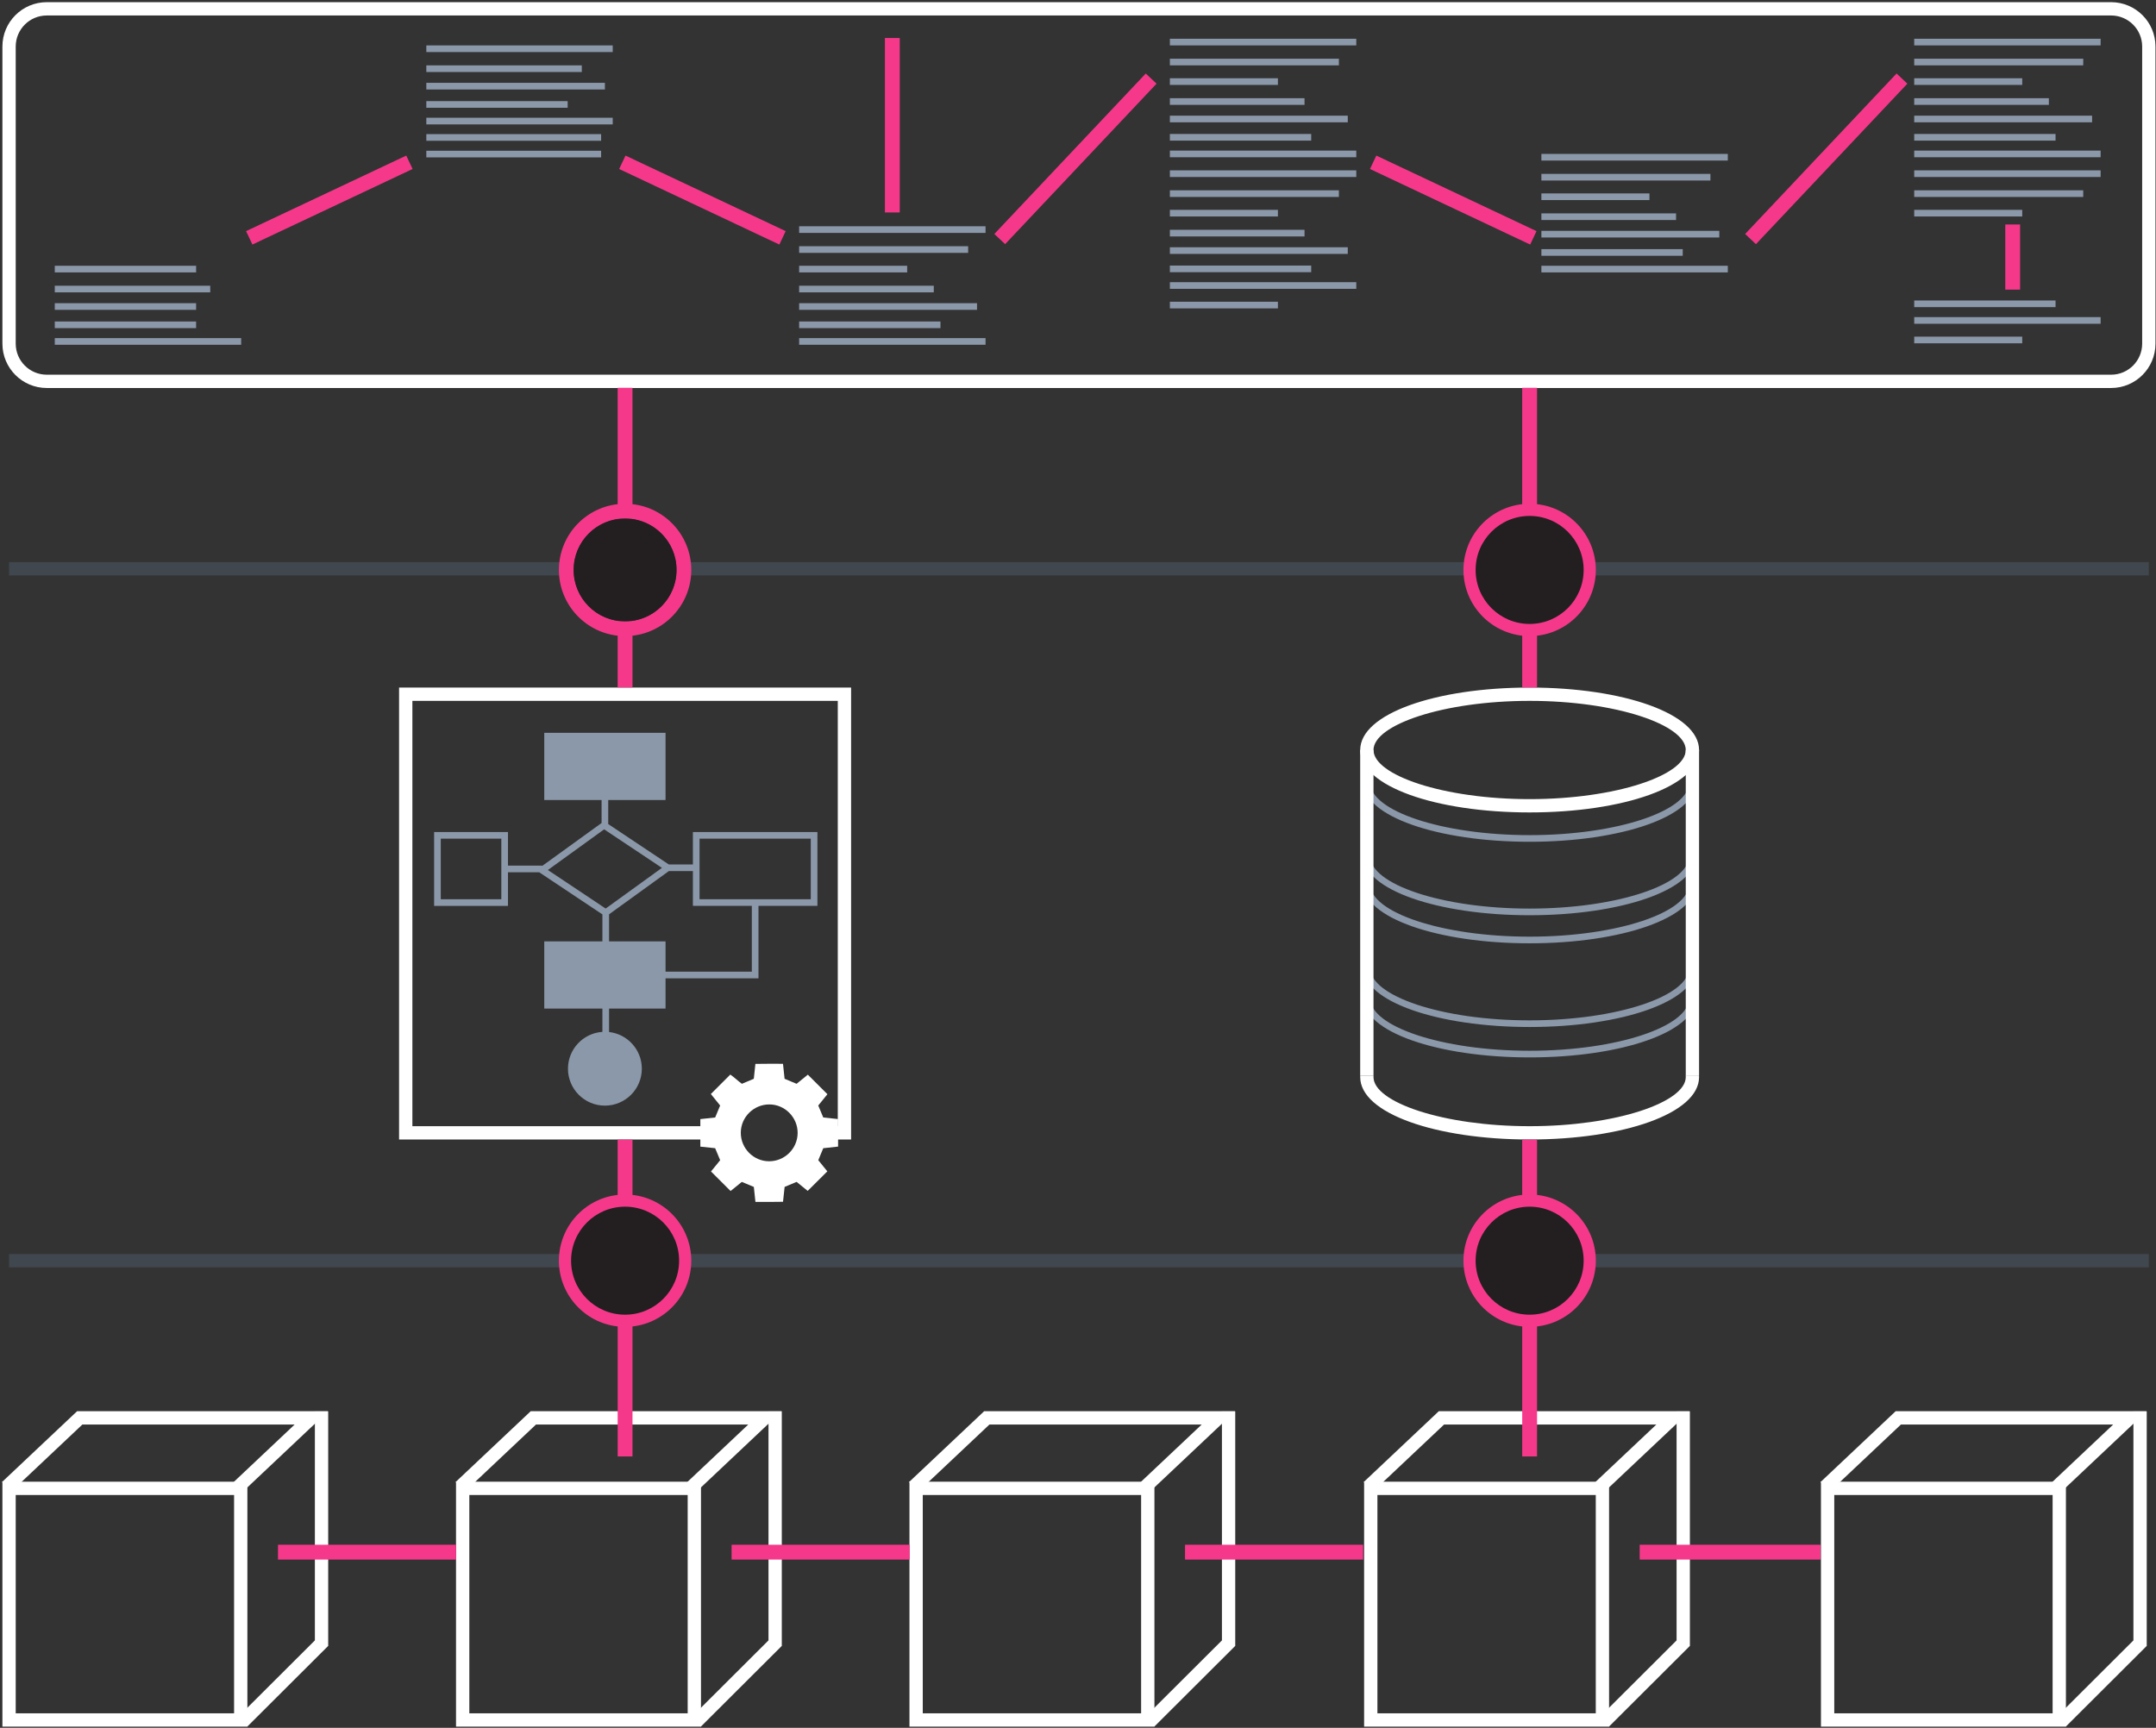 <svg height="634" viewBox="0 0 791 634" width="791" xmlns="http://www.w3.org/2000/svg"><rect x="0" y="0" width="791" height="634" fill="#333333" stroke="none"/><g fill="none" fill-rule="evenodd" transform="translate(.288 .119)"><g fill-rule="nonzero"><path d="m3.037 211.032v-4.882h785.041v4.882z" fill="#41474e"/><path d="m3.037 464.914v-4.882h785.041v4.882z" fill="#41474e"/><path d="m623.071 275.082c0 13.354-27.88 22.908-62.163 22.908-34.285 0-62.163-9.554-62.163-22.908 0-13.355 27.88-22.911 62.163-22.911 34.282 0 62.163 9.556 62.163 22.911zm-4.882 0c0-9.239-25.644-18.029-57.282-18.029-31.639 0-57.282 8.789-57.282 18.029 0 9.239 25.641 18.026 57.282 18.026 31.639 0 57.282-8.788 57.282-18.026zm-119.43 119.577h4.882c0 .116-.004.212-.01.341-.004.088-.004.089-.004.096 0 9.246 25.619 18.025 57.282 18.025s57.282-8.779 57.282-18.025c0-.011-0-.015-.009-.143-.013-.185-.021-.321-.021-.485h4.882c0 .011 0.0.015.009.143.013.185.021.321.021.485 0 13.361-27.856 22.907-62.163 22.907s-62.163-9.546-62.163-22.907c0-.116.004-.212.01-.341.004-.088.004-.089.004-.096z" fill="#fff"/><path d="m499.979 313.59h2.441c0 .088-.003.161-.009.28-.005.099-.006.123-.006.157 0 10.275 26.179 19.247 58.502 19.247s58.502-8.972 58.502-19.247c0-.049-.002-.086-.012-.228-.012-.171-.018-.274-.018-.399h2.441c0 .049.002.086.012.228.012.171.018.274.018.399 0 12.333-27.297 21.688-60.943 21.688s-60.943-9.355-60.943-21.688c0-.088.003-.161.009-.28.005-.099.006-.123.006-.157z" fill="#8b98a9"/><path d="m499.979 323.893h2.441c-.001.109-.001.109-.005.2-.002.042-.002.042-.004.08-.005.099-.006.124-.006.159 0 10.275 26.178 19.244 58.502 19.244s58.502-8.97 58.502-19.244c0-.049-.002-.086-.012-.228-.012-.171-.018-.274-.018-.399h2.441c0 .049.002.086.012.228.012.171.018.274.018.399 0 12.332-27.296 21.685-60.943 21.685s-60.943-9.353-60.943-21.685c0-.089.003-.162.009-.282.002-.035.002-.035.003-.066.002-.055.002-.055.003-.091zm0 41.862h2.441c0 .088-.003.161-.009.28-.005.099-.006.123-.006.157 0 10.275 26.179 19.247 58.502 19.247s58.502-8.972 58.502-19.247c0-.049-.002-.086-.012-.228-.012-.171-.018-.274-.018-.399h2.441c0 .049.002.086.012.228.012.171.018.274.018.399 0 12.333-27.297 21.688-60.943 21.688s-60.943-9.355-60.943-21.688c0-.088.003-.161.009-.28.005-.099.006-.123.006-.157zm-.015-78.684h2.441c0 10.276 26.18 19.249 58.502 19.249 32.32 0 58.502-8.974 58.502-19.249h2.441c0 12.333-27.3 21.69-60.943 21.69-33.644 0-60.943-9.357-60.943-21.69z" fill="#8b98a9"/><path d="m499.979 354.603h2.441c-.001.109-.001.109-.005.2-.002.042-.002.042-.004.08-.005.099-.006.124-.006.159 0 10.275 26.178 19.244 58.502 19.244s58.502-8.97 58.502-19.244c0-.049-.002-.086-.012-.228-.012-.171-.018-.274-.018-.399h2.441c0 .049.002.086.012.228.012.171.018.274.018.399 0 12.332-27.296 21.685-60.943 21.685s-60.943-9.353-60.943-21.685c0-.089.003-.162.009-.282.002-.035.002-.035.003-.066.002-.055.002-.055.003-.091z" fill="#8b98a9"/><path d="m498.744 275.082h4.882v119.574h-4.882z" fill="#fff"/><path d="m618.189 275.082h4.882v119.384h-4.882z" fill="#fff"/><path d="m151.007 413.125h119.021v4.882h-123.903v-165.833h165.838v165.833h-18.886v-4.882h14.004v-156.069h-156.074z" fill="#fff"/><path d="m167.018 633.443v-89.875h89.875v89.875zm84.994-4.882v-80.112h-80.112v80.112z" fill="#fff"/><path d="m170.217 547.245-3.35-3.551 27.556-25.99h92.109l-31.321 29.541-3.349-3.551 22.379-21.108h-77.879z" fill="#fff"/><path d="m281.659 517.817h4.882v86.006l-29.675 29.597-3.447-3.457 28.24-28.166z" fill="#fff"/><path d="m333.377 633.443v-89.875h89.875v89.875zm84.994-4.882v-80.112h-80.112v80.112z" fill="#fff"/><path d="m362.723 522.586-26.145 24.659-3.35-3.551 27.556-25.99h92.108l-31.321 29.541-3.349-3.551 22.379-21.108z" fill="#fff"/><path d="m448.019 517.817h4.881v86.006l-29.674 29.597-3.447-3.457 28.24-28.166z" fill="#fff"/><path d="m667.789 633.443v-89.875h89.875v89.875zm84.994-4.882v-80.112h-80.112v80.112z" fill="#fff"/><path d="m670.989 547.245-3.35-3.551 27.556-25.99h92.109l-31.321 29.541-3.35-3.551 22.38-21.108h-77.879z" fill="#fff"/><path d="m782.43 517.817h4.882v86.006l-29.674 29.597-3.448-3.457 28.24-28.166z" fill="#fff"/><path d="m.597 633.443v-89.875h89.875v89.875zm4.882-4.882h80.112v-80.112h-80.112z" fill="#fff"/><path d="m3.797 547.245-3.35-3.551 27.556-25.99h92.108l-31.321 29.541-3.349-3.551 22.379-21.108h-77.878z" fill="#fff"/><path d="m115.239 517.817h4.882v86.006l-29.674 29.597-3.448-3.457 28.24-28.166z" fill="#fff"/><path d="m500.181 633.443v-89.875h89.875v89.875zm84.994-4.882v-80.112h-80.112v80.112z" fill="#fff"/><path d="m503.382 547.245-3.35-3.551 27.556-25.99h92.109l-31.322 29.541-3.349-3.551 22.38-21.108h-77.879z" fill="#fff"/><path d="m614.823 517.817h4.882v86.006l-29.674 29.597-3.448-3.457 28.24-28.166z" fill="#fff"/><path d="m785.637 125.975v-109.017c0-6.294-5.102-11.397-11.397-11.397h-757.365c-6.294 0-11.397 5.102-11.397 11.397v109.017c0 6.294 5.102 11.397 11.397 11.397h757.365c6.294 0 11.397-5.102 11.397-11.397zm4.882 0c0 8.991-7.288 16.279-16.279 16.279h-757.365c-8.991 0-16.279-7.288-16.279-16.279v-109.017c0-8.991 7.288-16.279 16.279-16.279h757.365c8.991 0 16.279 7.288 16.279 16.279z" fill="#fff"/><path d="m230.263 186.261c12.011.633 21.567 10.584 21.567 22.752 0 12.166-9.556 22.116-21.566 22.749l0 18.852h-2.441l-0-18.853c-12.006-.636-21.559-10.586-21.559-22.749 0-12.165 9.552-22.114 21.558-22.751l-.001-42.584h2.441zm0 2.445.001 40.611c10.662-.631 19.125-9.487 19.125-20.304 0-10.82-8.464-19.677-19.126-20.307zm-2.44 40.611-.001-40.611c-10.657.634-19.117 9.49-19.117 20.306 0 10.815 8.46 19.671 19.118 20.304zm334.303-43.056c12.011.633 21.567 10.584 21.567 22.752 0 12.166-9.556 22.116-21.566 22.749l0 18.852h-2.441l-0-18.853c-12.006-.637-21.558-10.586-21.558-22.749 0-12.165 9.551-22.114 21.557-22.751l-.001-42.584h2.441zm0 2.445.001 40.611c10.662-.631 19.125-9.487 19.125-20.304 0-10.82-8.464-19.677-19.126-20.307zm-2.44 40.611-.001-40.611c-10.657.634-19.116 9.49-19.116 20.306 0 10.815 8.46 19.671 19.117 20.304zm-329.421 210.404c12.01.634 21.565 10.584 21.565 22.75 0 12.166-9.555 22.116-21.564 22.75l.001 47.585h-2.441l-.001-47.585c-12.007-.636-21.561-10.586-21.561-22.75 0-12.164 9.553-22.114 21.56-22.75l-0-20.156h2.441zm0 2.445.001 40.611c10.661-.631 19.123-9.488 19.123-20.306 0-10.818-8.463-19.675-19.124-20.306zm-2.44 40.611-.001-40.611c-10.658.633-19.119 9.49-19.119 20.305 0 10.816 8.461 19.673 19.12 20.305zm334.303-43.056c12.01.634 21.565 10.584 21.565 22.75 0 12.166-9.555 22.116-21.564 22.75l.001 47.585h-2.441l-.001-47.585c-12.007-.636-21.56-10.586-21.56-22.75 0-12.164 9.553-22.114 21.559-22.75l-0-20.156h2.441zm0 2.445.001 40.611c10.661-.631 19.123-9.488 19.123-20.306 0-10.818-8.463-19.675-19.124-20.306zm-2.44 40.611-.001-40.611c-10.657.633-19.118 9.49-19.118 20.305 0 10.816 8.461 19.673 19.119 20.305zm-456.485 87.862v-2.441h62.339v2.441zm166.419 0v-2.441h62.339v2.441zm166.36 0v-2.441h62.339v2.441zm166.804 0v-2.441h63.339v2.441zm-509.754-483.019-1.041-2.208 56.054-26.443 1.041 2.208zm275.386-.266-1.775-1.675 53.493-56.701 1.775 1.675zm275.46 0-1.775-1.675 53.493-56.701 1.775 1.675zm-357.911-1.941-1.041 2.208-56.054-26.443 1.041-2.208zm275.468-0-1.041 2.208-56.056-26.443 1.041-2.208zm-233.12-9.065h-2.441v-61.024h2.441zm411.04 28.3h-2.441v-20.902h2.441z" fill="#f6388a" stroke="#f6388a" stroke-width="3"/><path d="m223.166 378.563c6.762.759 12.024 6.501 12.024 13.465 0 7.48-6.071 13.552-13.549 13.552-7.479 0-13.55-6.073-13.55-13.552 0-7.171 5.581-13.048 12.634-13.519v-8.542h-21.333v-24.658h21.333v-9.909l-23.172-15.452h-11.472v12.332h-27.099v-27.102h27.099v12.329h12.498v.151l21.84-15.79v-8.431h-21.027v-24.661h44.498v24.661h-21.03v8.822l22.212 14.816h8.85v-11.897h45.687v27.102h-21.622v26.579h-2.441-31.656v11.109h-20.724zm20.724-22.146h31.656v-24.138h-21.624v-12.764h-8.824l-21.931 15.855v9.938h20.724zm-22.525-52.222-20.648 14.928 21.2 14.138 20.646-14.926zm-37.725 25.643v-22.22h-22.217v22.22zm113.528 0v-22.22h-40.805v22.22z" fill="#8b98a9"/></g><path d="m281.873 425.992c5.753.017 10.472-4.672 10.479-10.408.007-5.696-4.645-10.407-10.318-10.449-5.763-.041-10.508 4.623-10.538 10.349-.032 5.756 4.643 10.491 10.376 10.508m19.881-16.065c1.738.186 3.554.378 5.438.579v10.102c-1.814.198-3.659.398-5.441.593-.62 1.491-1.201 2.885-1.826 4.396 1.094 1.345 2.246 2.77 3.322 4.096-2.39 2.375-4.733 4.704-7.208 7.169-1.228-1.001-2.668-2.172-4.067-3.307-1.462.615-2.856 1.201-4.396 1.845-.183 1.706-.376 3.522-.588 5.458-3.347.098-6.691.024-10.12.051-.2-1.882-.393-3.696-.586-5.502-1.477-.618-2.902-1.218-4.406-1.843-1.372 1.111-2.792 2.263-4.125 3.347-2.402-2.404-4.743-4.74-7.184-7.176 1.047-1.281 2.202-2.702 3.364-4.133-.6-1.438-1.196-2.861-1.84-4.406-1.74-.181-3.552-.376-5.434-.574v-10.105c1.811-.2 3.654-.4 5.441-.591.618-1.487 1.199-2.885 1.823-4.391-1.101-1.372-2.277-2.822-3.412-4.223 2.402-2.395 4.721-4.711 7.142-7.128 1.445.991 2.778 2.307 4.242 3.381 1.443-.608 2.836-1.191 4.381-1.838.181-1.704.373-3.517.581-5.463 3.349-.09 6.688-.024 10.125-.037.2 1.872.393 3.688.586 5.497 1.474.618 2.9 1.216 4.401 1.843 1.372-1.116 2.792-2.268 4.13-3.351 2.402 2.399 4.743 4.735 7.181 7.167-1.047 1.291-2.199 2.712-3.361 4.147.6 1.435 1.191 2.856 1.836 4.396" fill="#fff"/><path d="m580.729 462.473c0 10.944-8.873 19.817-19.819 19.817-10.946 0-19.817-8.873-19.817-19.817 0-10.946 8.871-19.819 19.817-19.819 10.946 0 19.819 8.873 19.819 19.819m-331.863 0c0 10.944-8.873 19.817-19.819 19.817-10.947 0-19.817-8.873-19.817-19.817 0-10.946 8.871-19.819 19.817-19.819 10.946 0 19.819 8.873 19.819 19.819m331.863-253.462c0 10.946-8.873 19.819-19.819 19.819-10.946 0-19.817-8.873-19.817-19.819 0-10.944 8.871-19.817 19.817-19.817 10.946 0 19.819 8.873 19.819 19.817m-332.789 0c0 10.435-8.459 18.893-18.893 18.893-10.435 0-18.892-8.459-18.892-18.893 0-10.433 8.456-18.891 18.892-18.891 10.435 0 18.893 8.459 18.893 18.891" fill="#231f20"/><path d="m19.807 126.387v-2.441h68.39v2.441zm0-6.102v-2.441h51.855v2.441zm0-6.713v-2.441h51.855v2.441zm0-13.73v-2.441h51.855v2.441zm0 7.323v-2.441h57.042v2.441zm136.315-61.634v-2.441h68.39v2.441zm0 6v-2.441h64.133v2.441zm0 6.102v-2.441h64.133v2.441zm0-18.205v-2.441h51.855v2.441zm0-6.713v-2.441h65.517v2.441zm0-13.73v-2.441h68.39v2.441zm0 7.323v-2.441h57.042v2.441zm136.777 100.079v-2.441h68.39v2.441zm0-6.102v-2.441h51.855v2.441zm0-6.713v-2.441h65.268v2.441zm0-13.73v-2.441h39.638v2.441zm0 7.323v-2.441h49.402v2.441zm0-21.815v-2.441h68.39v2.441zm0 7.323v-2.441h62.015v2.441zm272.324 7.169v-2.441h68.39v2.441zm0-6.102v-2.441h51.855v2.441zm0-6.713v-2.441h65.268v2.441zm0-13.73v-2.441h39.638v2.441zm0 7.323v-2.441h49.402v2.441zm0-21.815v-2.441h68.39v2.441zm0 7.323v-2.441h62.015v2.441zm-136.305-8.543v-2.441h68.39v2.441zm0-6.102v-2.441h51.855v2.441zm0-6.713v-2.441h65.266v2.441zm0-13.73v-2.441h39.636v2.441zm0 7.323v-2.441h49.4v2.441zm0-21.817v-2.441h68.39v2.441zm0 7.323v-2.441h62.012v2.441zm0 82.001v-2.441h68.39v2.441zm0-6.102v-2.441h51.855v2.441zm0-6.713v-2.441h65.266v2.441zm0-13.73v-2.441h39.636v2.441zm0 33.717v-2.441h39.636v2.441zm0-26.394v-2.441h49.4v2.441zm0-21.815v-2.441h68.39v2.441zm0 7.323v-2.441h62.012v2.441zm273.085-14.57v-2.441h68.39v2.441zm0-6.102v-2.441h51.855v2.441zm0-6.713v-2.441h65.266v2.441zm0-13.73v-2.441h39.636v2.441zm0 7.323v-2.441h49.4v2.441zm0-21.817v-2.441h68.39v2.441zm0 7.323v-2.441h62.012v2.441zm0 94.816v-2.441h68.39v2.441zm0-6.102v-2.441h51.855v2.441zm0-33.258v-2.441h39.636v2.441zm0 46.532v-2.441h39.636v2.441zm0-61.024v-2.441h68.39v2.441zm0 7.323v-2.441h62.012v2.441z" fill="#8b98a9" fill-rule="nonzero"/></g></svg>